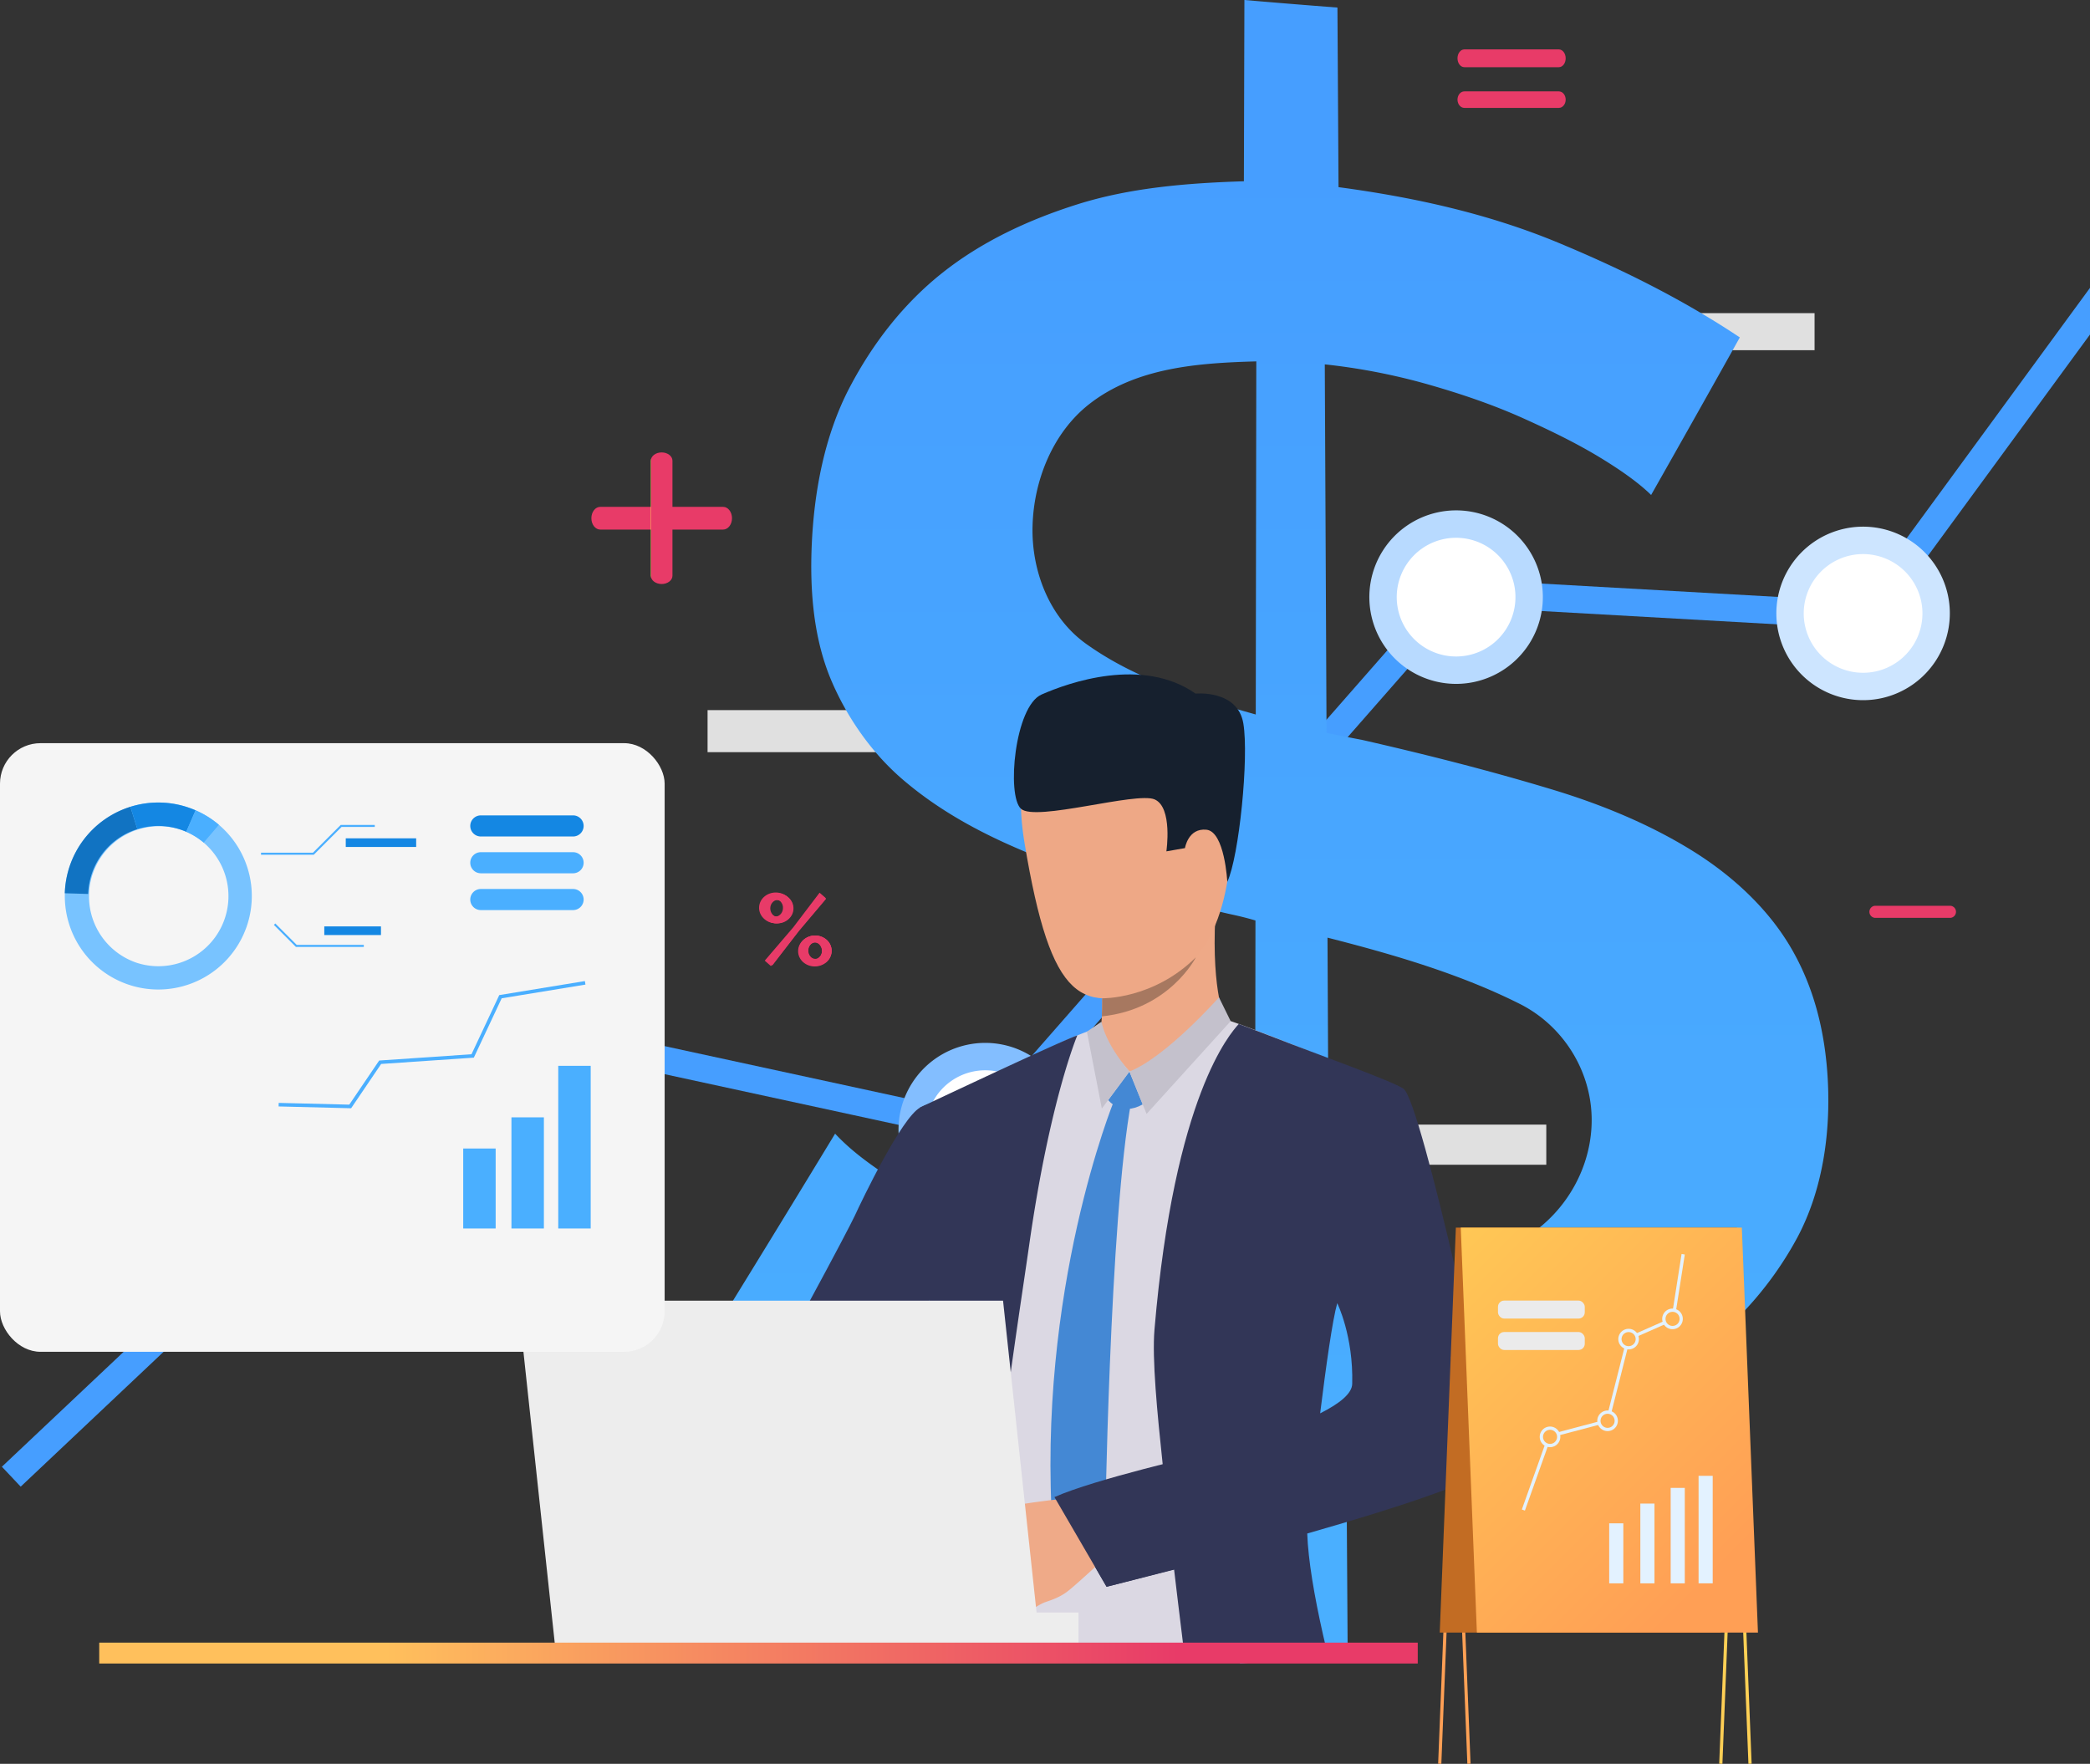 <svg id="Capa_1" data-name="Capa 1" xmlns="http://www.w3.org/2000/svg" xmlns:xlink="http://www.w3.org/1999/xlink" viewBox="0 0 1931.98 1630.43"><rect x="0" y="0" width="1931.98" height="1630.43" fill="#333333" stroke="none"/><defs><style>.cls-1{fill:url(#Degradado_sin_nombre_2);}.cls-2{fill:#fff;}.cls-3{fill:#83beff;}.cls-4{fill:#b8daff;}.cls-5{fill:#cde5ff;}.cls-6{fill:#6bb1ff;}.cls-7{fill:#e0e0e0;}.cls-8{fill:url(#Degradado_sin_nombre_27);}.cls-9{fill:#dbd8e3;}.cls-10{fill:#323657;}.cls-11{fill:#eea987;}.cls-12{fill:#4488d4;}.cls-13{fill:#c4c1cc;}.cls-14{fill:#efaa88;}.cls-15{fill:#eea886;}.cls-16{fill:#16202e;}.cls-17{fill:#a77860;}.cls-18{fill:#ededed;}.cls-19{fill:url(#Degradado_sin_nombre_15);}.cls-20{fill:url(#Degradado_sin_nombre_19);}.cls-21{fill:url(#Degradado_sin_nombre_18);}.cls-22{fill:url(#Degradado_sin_nombre_21);}.cls-23{fill:url(#Degradado_sin_nombre_20);}.cls-24{fill:url(#Degradado_sin_nombre_22);}.cls-25{fill:url(#Degradado_sin_nombre_17);}.cls-26{fill:url(#Degradado_sin_nombre_17-2);}.cls-27{fill:url(#Degradado_sin_nombre_17-3);}.cls-28{fill:#f5f5f5;}.cls-29{fill:#78c3ff;}.cls-30{fill:#1173c2;}.cls-31{fill:#1487e3;}.cls-32{fill:#4aafff;}.cls-33{fill:url(#Degradado_sin_nombre_5);}.cls-34{fill:url(#Degradado_sin_nombre_6);}.cls-35{fill:#c26c23;}.cls-36{fill:url(#Degradado_sin_nombre_7);}.cls-37{fill:#e3f2ff;}.cls-38{fill:#ffb255;}.cls-39{fill:#ffb555;}.cls-40{fill:#ffb455;}.cls-41{fill:#ebebeb;}</style><linearGradient id="Degradado_sin_nombre_2" x1="3188.72" y1="1526.26" x2="905.95" y2="230.75" gradientTransform="matrix(1, 0, 0, -1, -931.38, 1627.89)" gradientUnits="userSpaceOnUse"><stop offset="0" stop-color="#469eff"/><stop offset="1" stop-color="#469eff"/></linearGradient><linearGradient id="Degradado_sin_nombre_27" x1="2218.55" y1="3.38" x2="2218.55" y2="1531.44" gradientTransform="matrix(1, 0, 0, -1, -106.64, 1462.76)" gradientUnits="userSpaceOnUse"><stop offset="0.01" stop-color="#4aafff"/><stop offset="0.86" stop-color="#469eff"/></linearGradient><linearGradient id="Degradado_sin_nombre_15" x1="462.44" y1="99.84" x2="2019.98" y2="99.84" gradientTransform="matrix(1, 0, 0, -1, -931.38, 1627.89)" gradientUnits="userSpaceOnUse"><stop offset="0.53" stop-color="#ffc05c"/><stop offset="1" stop-color="#e83b68"/></linearGradient><linearGradient id="Degradado_sin_nombre_19" x1="1478.04" y1="479.02" x2="1608.04" y2="479.02" gradientUnits="userSpaceOnUse"><stop offset="0" stop-color="#ffc05c"/><stop offset="0" stop-color="#e83b68"/></linearGradient><linearGradient id="Degradado_sin_nombre_18" x1="1533.04" y1="479.02" x2="1553.04" y2="479.02" xlink:href="#Degradado_sin_nombre_19"/><linearGradient id="Degradado_sin_nombre_21" x1="2278.71" y1="53.89" x2="2378.71" y2="53.89" xlink:href="#Degradado_sin_nombre_19"/><linearGradient id="Degradado_sin_nombre_20" x1="2278.71" y1="92.09" x2="2378.71" y2="92.09" xlink:href="#Degradado_sin_nombre_19"/><linearGradient id="Degradado_sin_nombre_22" x1="2659.46" y1="842.85" x2="2739.46" y2="842.85" xlink:href="#Degradado_sin_nombre_19"/><linearGradient id="Degradado_sin_nombre_17" x1="1580.08" y1="859.19" x2="1580.58" y2="859.19" xlink:href="#Degradado_sin_nombre_19"/><linearGradient id="Degradado_sin_nombre_17-2" x1="1578.7" y1="859.19" x2="1579.2" y2="859.19" xlink:href="#Degradado_sin_nombre_19"/><linearGradient id="Degradado_sin_nombre_17-3" x1="1576.86" y1="859.19" x2="1577.37" y2="859.19" xlink:href="#Degradado_sin_nombre_19"/><linearGradient id="Degradado_sin_nombre_5" x1="2272.83" y1="185.41" x2="2550.57" y2="185.41" gradientTransform="matrix(1, 0, 0, -1, -931.38, 1627.89)" gradientUnits="userSpaceOnUse"><stop offset="0" stop-color="#ff9f55"/><stop offset="1" stop-color="#ffd255"/></linearGradient><linearGradient id="Degradado_sin_nombre_6" x1="2260.79" y1="185.41" x2="2538.53" y2="185.41" xlink:href="#Degradado_sin_nombre_5"/><linearGradient id="Degradado_sin_nombre_7" x1="2534.92" y1="190.09" x2="2184.27" y2="540.74" xlink:href="#Degradado_sin_nombre_5"/></defs><g id="Слой_1" data-name="Слой 1"><polygon class="cls-1" points="1931.98 266.08 1931.98 309.2 1732.09 582.15 1351.61 560.68 915.39 1058.16 458.92 959.24 19.13 1374.22 1.74 1355.8 451.24 931.66 906.17 1030.25 1340.71 534.7 1719.69 556.08 1931.98 266.08"/><circle class="cls-2" cx="910.85" cy="1044.03" r="67.53"/><path class="cls-3" d="M1859.12,1122.58a80.19,80.19,0,1,1,61.41-95.35A80.19,80.19,0,0,1,1859.12,1122.58Zm-28.58-132a54.87,54.87,0,1,0,65.24,42h0A54.92,54.92,0,0,0,1830.54,990.58Z" transform="translate(-931.38 0)"/><path class="cls-2" d="M2343.41,537.67A67.53,67.53,0,1,1,2263.12,486h0A67.53,67.53,0,0,1,2343.41,537.67Z" transform="translate(-931.38 0)"/><path class="cls-4" d="M2294.36,630.34a80.19,80.19,0,1,1,61.4-95.35A80.21,80.21,0,0,1,2294.36,630.34Zm-28.58-132a54.87,54.87,0,1,0,65.23,42v0a54.93,54.93,0,0,0-65.21-42Z" transform="translate(-931.38 0)"/><path class="cls-2" d="M2719.62,552.73a67.53,67.53,0,1,1-80.3-51.7h0A67.54,67.54,0,0,1,2719.62,552.73Z" transform="translate(-931.38 0)"/><path class="cls-5" d="M2670.59,645.4a80.19,80.19,0,1,1,61.4-95.35h0A80.29,80.29,0,0,1,2670.59,645.4ZM2642,513.4a54.87,54.87,0,1,0,65.23,42v0A54.94,54.94,0,0,0,2642,513.4Z" transform="translate(-931.38 0)"/><path class="cls-2" d="M1452.1,937.41a67.54,67.54,0,1,1-80.31-51.71h0A67.55,67.55,0,0,1,1452.1,937.41Z" transform="translate(-931.38 0)"/><path class="cls-6" d="M1403.07,1030.08a80.19,80.19,0,1,1,61.4-95.35h0A80.29,80.29,0,0,1,1403.07,1030.08Zm-28.59-132a54.87,54.87,0,1,0,65.24,42h0A54.93,54.93,0,0,0,1374.48,898.08Z" transform="translate(-931.38 0)"/><rect class="cls-7" x="654.07" y="656.41" width="201.83" height="38.86"/><rect class="cls-7" x="1236.71" y="1039.56" width="192.67" height="37.1"/><rect class="cls-7" x="1499.47" y="289.46" width="177.9" height="34.26"/><path class="cls-8" d="M2457.66,457.54c-10.76-10.58-26.49-22-46.92-34.44-22.67-13.78-46.76-25.38-70.7-36.18-27.89-12.59-57.53-22.68-87.22-31.19A573.09,573.09,0,0,0,2156,336.81q.81,170.34,1.63,340.68c13.45,2.68,20.18,4,33.65,6.63,58.4,13.35,116.31,28,173.65,45.29,46.21,13.89,92.22,32.69,132.94,58.3C2532,809.2,2563.75,838,2585,872.91c23.82,39.16,33.73,82.67,36,126,2.47,47.88-4.42,100.37-28.13,144.93A322.09,322.09,0,0,1,2499.5,1251c-43.9,32-93.63,55.68-144.17,72-57.38,18.54-117.95,28.63-179.27,34.69l1.11,172.5q-49.76,3.88-99.53,7.43.22-88.73.43-177.44c-87.73-1.88-174.56-12.33-257.15-37.37-78.17-23.7-151.07-61.09-218.57-109.8q50.78-82.38,101-165.08c16.65,17.88,37.23,31.83,57.22,44.86,27.66,18,58.75,32.82,89.07,45.41,36.17,15,74.77,27,113.08,36.58a677.64,677.64,0,0,0,128.74,19q.23-171.45.46-342.91c-7.18-2.14-14.68-4-22.45-5.67s-15.25-3.52-22.42-5.74c-55.84-14.13-112.35-29.2-165-50.88-41.18-17-80.46-37.68-115-67-28.89-24.41-51.69-56.73-66.69-91.36-17-39.31-20.29-83.85-18.68-124.66,2-49.84,11.57-102.76,35.31-147.81,21.73-41.25,50-77.39,85.65-105.66,36.32-28.76,79-48.73,124.27-63.08,49.24-15.59,102.21-19.8,154.31-21.45L2081.7,0q43,3.69,86,7,.5,83,1,166c69.75,9.34,138.39,24.48,203.13,51.36,58.16,24.15,115,52.31,167.83,87.54Q2498.88,384.88,2457.66,457.54Zm-571.81,29.07c-1,40.51,15.09,83.88,49.43,108.47,46.45,33.26,102.58,50.17,156.92,65.37q.24-163.2.5-326.4c-53.12,1.49-111,5.42-154.58,39.61C1904.08,400.39,1886.83,444.87,1885.85,486.61Zm516.82,545.51c-1.2-43.94-27.2-84.42-66.34-104.11-55.29-27.81-117.16-45.81-177.82-61.28q.79,162.9,1.62,325.8c62.66-5.12,128.14-15.39,181.83-48.87C2379.89,1120,2403.89,1077,2402.67,1032.12Z" transform="translate(-931.38 0)"/><path class="cls-9" d="M1796.86,1321.87c4.76,20.65,3.93,68.61,3.93,68.61,1.3,45.49-3.77,92.21-5.07,118.3,0,.81-.09,1.61-.12,2.43-.33,6.16-.74,12.69-1.19,19.3h340.33c-.12-6.26-.24-12.72-.35-19.3-.68-38.51-1.29-80.7-1.35-110.81,77.78-20.54,161.77-47.35,160.2-67-1.61-20.17-62.21-317.22-79.14-329.34-11.55-8.3-84.08-37.36-121.7-51.64-17.4-6.63-30.66-11.25-33.37-11.41-8.61-.54-114.7,9.63-114.7,9.63s-15.22,5.21-30.76,12.35c-26.54,12.18-67.91,31.21-97.6,45.35-9.59,4.55-21.58,10.73-31.55,16q1.8,54.08,6.4,116C1795.42,1202.26,1796.36,1230.7,1796.86,1321.87Zm337.2,34.36c4.18-56.55,21.24-153.7,23.13-160.57,0,0,8,7.57,8,7.57s2.63.37,2.66.34a19.06,19.06,0,0,1,2.42.91s51.49,71.93,52,110.6C2222.65,1333.52,2182.42,1346.73,2134.06,1356.23Z" transform="translate(-931.38 0)"/><path class="cls-10" d="M1781.78,1530.51h44.58c1-6.28,2.12-12.72,3.27-19.3,7.56-42.57,17.5-90.67,22.8-137.9h0c9.8-87.5,23.29-173.24,30.57-224.18,19-132.62,44.22-192,44.22-192-12.08,3.6-145.29,66.56-145.29,66.56,1.19,36.66,3,76,6.09,118.08,0,0,2.94,102.82,8.86,200.33a195.08,195.08,0,0,1,1.9,42.85c-1.48,19.08-3.55,39.9-6,61.61a6.59,6.59,0,0,1-.09.83c-.6,5.16-1.23,10.34-1.84,15.59v.22c-1.91,15.77-4,31.87-6.27,48Q1783.19,1520.88,1781.78,1530.51Z" transform="translate(-931.38 0)"/><path class="cls-10" d="M1909.28,1383.81c10.13,23.9,45,82.92,45,82.92s25.27-6.19,62.43-15.82c2.45,21.09,4.92,40.93,7.28,60.3.79,6.48,1.58,12.9,2.33,19.3H2158.9q-2.36-9.73-4.5-19.3c-8.1-35.9-13.78-69.31-14.61-93.68,88.91-25.39,176.05-53.84,174.7-67.45-2-20.15-68.78-331.56-85.72-343.68-9.76-7-82.24-32.71-117.79-46.72-6.5-2.57-28.68-10.9-34.51-13.12-7.54,8.39-59.53,65.77-77.9,282.53-2.28,27,2.45,76.17,7.7,125.48C1952.48,1368.94,1907.55,1379.73,1909.28,1383.81Zm242.44-77.36c5.35-43.18,11.42-86.63,15.81-101.83,0,0,15,30.25,13.83,74.62C2181.13,1288.2,2169.72,1297.39,2151.72,1306.45Z" transform="translate(-931.38 0)"/><path class="cls-11" d="M2064.59,944.46s-13.49-25.5-9.76-97.89c1-20.05-105.34,47.56-105.34,47.56s.37,6.91.6,16.24c.12,3.88.19,8.14.19,12.51v3.62c0,2,0,3.94-.07,5.9,0,2.43-.14,4.81-.26,7.1-.12,2.61-.3,5.08-.54,7.34-.44,4.37-3,12.09-3.94,14.2C1940.57,972.3,2024.77,972.94,2064.59,944.46Z" transform="translate(-931.38 0)"/><path class="cls-12" d="M1975.42,990.5l-19.61,26.37s11.49,15.38,31.88,4Z" transform="translate(-931.38 0)"/><path class="cls-12" d="M1961.06,1017.87s-71.82,175.42-56.5,398.24l22.65,41.11,25.54-35s4.13-295.93,24.51-405Z" transform="translate(-931.38 0)"/><path class="cls-11" d="M1954.43,965.94l21,24.56s33.68-6.53,43.57-24.13S1954.43,965.94,1954.43,965.94Z" transform="translate(-931.38 0)"/><path class="cls-13" d="M1949.61,944.45s2.44,18.72,25.81,46l-25.51,34.26-13.8-71.08Z" transform="translate(-931.38 0)"/><path class="cls-13" d="M2058.19,921.93s-48.71,55.1-82.77,68.57l15.84,39.18L2069,943.92Z" transform="translate(-931.38 0)"/><path class="cls-10" d="M1557.45,1420.38s64.66-62.7,107.06-73.14c19.6-4.82,45.42-31.88,70-63.69,8.08-10.48,16-21.47,23.56-32.35h0c30.1-43.46,53.69-85.12,53.69-85.12s89-104.27,17.57-150.75c0,0-30.6-.66-47.38,8.45-17.26,9.37-54.08,86.2-60.32,99.81s-73.85,140-78.38,142.79-12.07,13.23-39.13,27.8c-33.12,17.83-85.15,70-85.15,70Z" transform="translate(-931.38 0)"/><path class="cls-14" d="M1867.8,1493s9-.37,12.9-2.45c0,0,6.76-4.34,11.74-7.13a39.26,39.26,0,0,1,4-2c4-1.58,13.21-3.86,21.71-10.35s36.22-32.41,36.22-32.41l-17.91-27.53-8.27-27.27s-64.62,6.42-73.24,11.55a23.33,23.33,0,0,0-2.37,1.59c-6.88,5-9.88,11.69-13.19,14.74-1.21,1.13-12.46,13.18-11.83,18.07.86,6.78,4.21,11.13,8.42,13.19,0,0,2.28,13.21,9.11,19.11,0,0,1.71,12.25,12.29,17.18C1857.36,1479.25,1860.46,1491.48,1867.8,1493Z" transform="translate(-931.38 0)"/><path class="cls-15" d="M1970.69,659.81s-116.8-28.15-92.19,119.72,52.61,159.88,123.76,130.39,66.2-124.06,70.44-170.34S2008.05,662,1970.69,659.81Z" transform="translate(-931.38 0)"/><path class="cls-15" d="M2032.05,762.22c1.74-13,27.52-17.38,29.31,2.16s-12.48,53.57-22.19,50.06S2029.66,780.13,2032.05,762.22Z" transform="translate(-931.38 0)"/><path class="cls-16" d="M2065.88,815.17s-2.34-46.51-19.29-48.21-19.84,17-19.84,17l-17.18,3s6-40.65-10.83-48-110.13,20.81-123.56,8.66-5.81-94.68,19-105.62,93.08-35.28,142.37-.86c0,0,38.86-3.85,44.16,27.55S2076.77,792,2065.88,815.17Z" transform="translate(-931.38 0)"/><path class="cls-10" d="M1906.1,1383.87l48.22,82.91s127.76-32.92,157.57-41.32l-68.15-81.11S1943.28,1367.25,1906.1,1383.87Z" transform="translate(-931.38 0)"/><path class="cls-17" d="M1949.93,939.5h0c62.64-6.38,86.93-54.61,86.93-54.61-39.41,39.06-86.68,37.91-86.68,37.91,0,1.21.06,2.5.06,3.7,0,2,0,3.94-.07,5.9C1950.14,934.87,1950.05,937.21,1949.93,939.5Z" transform="translate(-931.38 0)"/><polygon class="cls-18" points="927.21 1202.29 961.27 1519.05 512.84 1519.05 478.77 1202.29 927.21 1202.29"/><rect class="cls-18" x="922.07" y="1490.55" width="74.9" height="28.5"/><rect class="cls-19" x="91.73" y="1518.4" width="1218.83" height="19.3"/><path class="cls-20" d="M1599.83,489.52H1486.25c-4.53,0-8.21-4.7-8.21-10.5s3.68-10.5,8.21-10.5h113.58c4.53,0,8.21,4.71,8.21,10.5S1604.36,489.52,1599.83,489.52Z" transform="translate(-931.38 0)"/><path class="cls-21" d="M1553,425.88V532.17c0,4.24-4.48,7.68-10,7.68s-10-3.44-10-7.68V425.88c0-4.24,4.48-7.68,10-7.68S1553,421.64,1553,425.88Z" transform="translate(-931.38 0)"/><path class="cls-22" d="M2372.39,62.11H2285c-3.49,0-6.32-3.69-6.32-8.22s2.83-8.22,6.32-8.22h87.36c3.49,0,6.32,3.69,6.32,8.22S2375.88,62.11,2372.39,62.11Z" transform="translate(-931.38 0)"/><path class="cls-23" d="M2372.39,99.72H2285c-3.49,0-6.32-3.42-6.32-7.63s2.83-7.63,6.32-7.63h87.36c3.49,0,6.32,3.41,6.32,7.63S2375.88,99.72,2372.39,99.72Z" transform="translate(-931.38 0)"/><path class="cls-24" d="M2734.41,848.44h-69.89a5.61,5.61,0,0,1,0-11.17h69.89a5.61,5.61,0,0,1,0,11.17Z" transform="translate(-931.38 0)"/><path class="cls-25" d="M1649.85,853.55a15.77,15.77,0,0,1-5.92-1.09,15.15,15.15,0,0,1-4.73-3,14.19,14.19,0,0,1-3.19-4.37,13,13,0,0,1,0-10.79,13.5,13.5,0,0,1,3.19-4.37,15.52,15.52,0,0,1,4.73-2.92,16.52,16.52,0,0,1,11.79,0,15.26,15.26,0,0,1,4.78,2.92,13.5,13.5,0,0,1,3.19,4.37,13,13,0,0,1,0,10.79,14.19,14.19,0,0,1-3.19,4.37,15.08,15.08,0,0,1-4.78,3A15.92,15.92,0,0,1,1649.85,853.55Zm-9.92,33.69,25.67-30,23.68-31.14,5.55,4.92L1670,860.43l-24.49,31.69Zm9.92-39.79a5,5,0,0,0,2.51-.64,7.62,7.62,0,0,0,3.45-4.14,8.53,8.53,0,0,0,.51-3,8,8,0,0,0-1.92-5.42,5.82,5.82,0,0,0-4.55-2.23,5.08,5.08,0,0,0-2.5.64,7.68,7.68,0,0,0-2,1.68,7.54,7.54,0,0,0-1.41,2.42,8.75,8.75,0,0,0,1.41,8.37A5.75,5.75,0,0,0,1649.85,847.45Zm35.15,45a15.74,15.74,0,0,1-5.92-1.09,15.57,15.57,0,0,1-4.74-2.92,13.68,13.68,0,0,1-3.18-4.32,12.91,12.91,0,0,1,0-10.84,14.39,14.39,0,0,1,3.2-4.41,15.38,15.38,0,0,1,4.74-3,16,16,0,0,1,16.62,3,13.33,13.33,0,0,1,3.18,4.37,13.06,13.06,0,0,1-3.18,15.16,16.3,16.3,0,0,1-4.78,2.92,15.7,15.7,0,0,1-5.94,1.11Zm0-6.1a5,5,0,0,0,2.5-.64,7.68,7.68,0,0,0,2-1.68,7.36,7.36,0,0,0,1.41-2.42,8.83,8.83,0,0,0,0-6,9,9,0,0,0-1.42-2.46,6.33,6.33,0,0,0-2-1.64,5.4,5.4,0,0,0-2.46-.59,5.12,5.12,0,0,0-2.51.64,7.52,7.52,0,0,0-2,1.68,7.75,7.75,0,0,0-1.42,2.46,8.75,8.75,0,0,0-.5,3,8,8,0,0,0,1.92,5.42,5.8,5.8,0,0,0,4.48,2.21Z" transform="translate(-931.38 0)"/><path class="cls-26" d="M1649.27,853.49a16,16,0,0,1-6-1.11,15.17,15.17,0,0,1-4.78-3,14.65,14.65,0,0,1-3.23-4.42,13.1,13.1,0,0,1,0-10.92,13.82,13.82,0,0,1,3.23-4.42,15.73,15.73,0,0,1,4.78-3,16.69,16.69,0,0,1,11.93,0,15.46,15.46,0,0,1,4.83,3,13.53,13.53,0,0,1,3.23,4.42,13.1,13.1,0,0,1,0,10.92,14.48,14.48,0,0,1-3.23,4.42,14.93,14.93,0,0,1-4.83,3A16.1,16.1,0,0,1,1649.27,853.49Zm-10,34.07,26-30.34,24-31.5,5.61,5-25.15,29.74-24.77,32.06Zm10-40.25a5,5,0,0,0,2.54-.64,7.71,7.71,0,0,0,3.49-4.19,8.7,8.7,0,0,0,.52-3,8.12,8.12,0,0,0-2-5.49,5.89,5.89,0,0,0-4.6-2.25,5.12,5.12,0,0,0-2.53.64,8,8,0,0,0-2,1.7,7.73,7.73,0,0,0-1.43,2.45,8.43,8.43,0,0,0-.5,3,8.24,8.24,0,0,0,1.93,5.52A5.79,5.79,0,0,0,1649.27,847.31Zm35.56,45.52a16,16,0,0,1-10.79-4.05,13.82,13.82,0,0,1-3.21-4.37,13.06,13.06,0,0,1,0-11,14.53,14.53,0,0,1,3.23-4.46,15.37,15.37,0,0,1,4.8-3,16.18,16.18,0,0,1,16.81,3,13.79,13.79,0,0,1,3.22,4.42,13.23,13.23,0,0,1-3.22,15.34,16.55,16.55,0,0,1-4.84,3,15.82,15.82,0,0,1-6,1.12Zm0-6.17a5.12,5.12,0,0,0,2.53-.64,8.23,8.23,0,0,0,2-1.7,7.52,7.52,0,0,0,1.42-2.45,8.8,8.8,0,0,0,0-6.07,9,9,0,0,0-1.43-2.49,6.36,6.36,0,0,0-2-1.66,5.56,5.56,0,0,0-2.49-.59,5.1,5.1,0,0,0-2.54.64,7.87,7.87,0,0,0-3.46,4.19,9.22,9.22,0,0,0-.51,3,8.16,8.16,0,0,0,1.94,5.49,5.88,5.88,0,0,0,4.54,2.23Z" transform="translate(-931.38 0)"/><path class="cls-27" d="M1648.5,853.4a16.23,16.23,0,0,1-6.08-1.12,15.63,15.63,0,0,1-4.85-3.08,14.69,14.69,0,0,1-3.28-4.49,13.24,13.24,0,0,1,0-11.08,13.84,13.84,0,0,1,3.28-4.49,15.79,15.79,0,0,1,4.85-3,16.86,16.86,0,0,1,12.11,0,15.76,15.76,0,0,1,4.91,3,13.81,13.81,0,0,1,3.27,4.49,13.24,13.24,0,0,1,0,11.08,14.5,14.5,0,0,1-3.27,4.49,15.43,15.43,0,0,1-4.91,3.08A16.37,16.37,0,0,1,1648.5,853.4ZM1638.32,888l26.35-30.8,24.32-32,5.7,5-25.53,30.2L1644,893Zm10.18-40.85a5.19,5.19,0,0,0,2.58-.66,7.81,7.81,0,0,0,3.54-4.25,9,9,0,0,0,.53-3.08,8.23,8.23,0,0,0-2-5.57,6,6,0,0,0-4.67-2.29,5.19,5.19,0,0,0-2.56.66,8,8,0,0,0-3.51,4.21,8.47,8.47,0,0,0-.51,3,8.36,8.36,0,0,0,2,5.6A5.92,5.92,0,0,0,1648.5,847.14Zm36.1,46.2a16.24,16.24,0,0,1-10.95-4.11,14.17,14.17,0,0,1-3.27-4.44,13.28,13.28,0,0,1,0-11.13,14.89,14.89,0,0,1,3.29-4.53,15.72,15.72,0,0,1,4.87-3.08,16.43,16.43,0,0,1,17.06,3.08,13.81,13.81,0,0,1,3.27,4.49,13.4,13.4,0,0,1-3.27,15.56,16.42,16.42,0,0,1-4.91,3,16.1,16.1,0,0,1-6.09,1.14Zm0-6.26a5.12,5.12,0,0,0,2.56-.66,8.1,8.1,0,0,0,2.06-1.72,7.76,7.76,0,0,0,1.44-2.49,8.94,8.94,0,0,0,0-6.16,9.5,9.5,0,0,0-1.45-2.53,6.57,6.57,0,0,0-2.06-1.68,5.81,5.81,0,0,0-2.52-.61,5.41,5.41,0,0,0-2.58.66,7.58,7.58,0,0,0-2,1.73,7.77,7.77,0,0,0-1.46,2.52,9.27,9.27,0,0,0-.52,3.08,8.23,8.23,0,0,0,2,5.57,6,6,0,0,0,4.6,2.27Z" transform="translate(-931.38 0)"/><rect class="cls-28" y="686.97" width="614.39" height="562.6" rx="37.43"/><path class="cls-29" d="M1159.08,857.39A86.38,86.38,0,0,0,1112.19,749q-2.64-1.14-5.39-2.12a86.42,86.42,0,1,0,52.28,110.48Zm-103.21,31.9a64.79,64.79,0,0,1,43.64-122c1.38.49,2.73,1,4,1.6a64.79,64.79,0,0,1-47.68,120.42Z" transform="translate(-931.38 0)"/><path class="cls-30" d="M1058.36,766.43l-6.44-20.65a86.55,86.55,0,0,0-60.65,79.92l21.62.64A64.86,64.86,0,0,1,1058.36,766.43Z" transform="translate(-931.38 0)"/><path class="cls-31" d="M1103.55,768.87l8.64-19.84q-2.64-1.14-5.39-2.12a86,86,0,0,0-54.86-1.13l6.44,20.65a64.56,64.56,0,0,1,41.13.84C1100.89,767.76,1102.24,768.3,1103.55,768.87Z" transform="translate(-931.38 0)"/><path class="cls-32" d="M1133.7,762.43a86.19,86.19,0,0,0-21.51-13.4l-8.64,19.84a64.69,64.69,0,0,1,16.14,10Z" transform="translate(-931.38 0)"/><rect class="cls-32" x="472.78" y="1032.84" width="29.99" height="102.73"/><rect class="cls-32" x="428.19" y="1061.65" width="29.99" height="73.92"/><rect class="cls-32" x="516.04" y="985.22" width="29.99" height="150.35"/><polygon class="cls-32" points="541.19 910.12 540.66 906.87 461.51 919.84 435.85 974.52 350.51 980.32 322.87 1021.1 257.63 1019.48 257.54 1022.76 324.58 1024.43 352.33 983.49 438 977.67 463.75 922.8 541.19 910.12"/><path class="cls-31" d="M1375.84,773.22h85.29a9.76,9.76,0,0,0,9.76-9.75h0a9.76,9.76,0,0,0-9.75-9.75h-85.3a9.76,9.76,0,0,0-9.75,9.75h0A9.77,9.77,0,0,0,1375.84,773.22Z" transform="translate(-931.38 0)"/><path class="cls-32" d="M1375.84,807.24h85.29a9.76,9.76,0,0,0,9.76-9.75h0a9.76,9.76,0,0,0-9.75-9.75h-85.3a9.76,9.76,0,0,0-9.75,9.75h0A9.77,9.77,0,0,0,1375.84,807.24Z" transform="translate(-931.38 0)"/><path class="cls-32" d="M1375.84,841.25h85.29a9.76,9.76,0,0,0,9.76-9.74h0a9.76,9.76,0,0,0-9.76-9.75h-85.29a9.77,9.77,0,0,0-9.75,9.75h0a9.76,9.76,0,0,0,9.75,9.75Z" transform="translate(-931.38 0)"/><polygon class="cls-32" points="290.07 790.08 241.28 790.08 241.28 788.21 289.29 788.21 314.98 762.53 346.44 762.53 346.44 764.4 315.75 764.4 290.07 790.08"/><polygon class="cls-32" points="336.3 875.3 273.52 875.3 253.18 854.96 254.5 853.63 274.3 873.43 336.3 873.43 336.3 875.3"/><rect class="cls-31" x="319.62" y="774.92" width="65.08" height="7.99"/><rect class="cls-31" x="299.77" y="856.34" width="52.39" height="7.99"/><polygon class="cls-33" points="1359.37 1630.31 1344.52 1257.47 1601.38 1257.47 1616.24 1630.43 1619.19 1630.31 1604.22 1254.52 1341.45 1254.52 1356.42 1630.43 1359.37 1630.31"/><polygon class="cls-34" points="1347.22 1257.47 1604.08 1257.47 1589.23 1630.31 1592.18 1630.43 1607.15 1254.52 1344.38 1254.52 1329.41 1630.31 1332.36 1630.43 1347.22 1257.47"/><polygon class="cls-35" points="1590.7 1509.13 1330.89 1509.13 1345.8 1134.75 1605.62 1134.75 1590.7 1509.13"/><polygon class="cls-36" points="1365.22 1509.13 1625.04 1509.13 1610.13 1134.75 1350.31 1134.75 1365.22 1509.13"/><rect class="cls-37" x="1570.15" y="1364.22" width="13.06" height="99.38"/><rect class="cls-37" x="1544.35" y="1375.36" width="13.06" height="88.25"/><rect class="cls-37" x="1516.32" y="1389.85" width="13.06" height="73.76"/><rect class="cls-37" x="1487.53" y="1408.12" width="13.06" height="55.49"/><polygon class="cls-37" points="1409.61 1396.34 1406.78 1395.33 1431.4 1326.25 1484.8 1312.12 1504 1236.3 1545.21 1218.11 1554.44 1159.15 1557.41 1159.62 1547.92 1220.2 1506.55 1238.46 1487.28 1314.58 1433.7 1328.75 1409.61 1396.34"/><path class="cls-38" d="M2423.63,1308.28a8,8,0,1,1-11.28-1.14,8,8,0,0,1,11.28,1.14Z" transform="translate(-931.38 0)"/><path class="cls-37" d="M2423.44,1320.72a9.52,9.52,0,1,1,1.35-13.4h0A9.53,9.53,0,0,1,2423.44,1320.72Zm-10.14-12.41a6.51,6.51,0,1,0,9.16.92h0a6.52,6.52,0,0,0-9.16-.92Z" transform="translate(-931.38 0)"/><path class="cls-39" d="M2443.07,1232.76a8,8,0,1,1-11.28-1.13,8,8,0,0,1,11.28,1.13Z" transform="translate(-931.38 0)"/><path class="cls-37" d="M2442.89,1245.2a9.52,9.52,0,1,1,1.33-13.4h0A9.53,9.53,0,0,1,2442.89,1245.2Zm-10.15-12.41a6.52,6.52,0,1,0,9.17.93h0a6.55,6.55,0,0,0-9.17-.92Z" transform="translate(-931.38 0)"/><path class="cls-39" d="M2483.65,1214.06a8,8,0,1,1-11.28-1.14,8,8,0,0,1,11.28,1.14Z" transform="translate(-931.38 0)"/><path class="cls-37" d="M2483.47,1226.5a9.52,9.52,0,1,1,1.33-13.4h0A9.55,9.55,0,0,1,2483.47,1226.5Zm-10.11-12.41a6.51,6.51,0,1,0,9.16.92h0A6.52,6.52,0,0,0,2473.36,1214.09Z" transform="translate(-931.38 0)"/><path class="cls-40" d="M2370.43,1323.11a8,8,0,1,1-11.28-1.14,8,8,0,0,1,11.28,1.14Z" transform="translate(-931.38 0)"/><path class="cls-37" d="M2370.25,1335.55a9.52,9.52,0,1,1,1.33-13.4h0A9.53,9.53,0,0,1,2370.25,1335.55Zm-10.14-12.41a6.51,6.51,0,1,0,9.16.92h0A6.51,6.51,0,0,0,2360.11,1323.14Z" transform="translate(-931.38 0)"/><rect class="cls-41" x="1384.72" y="1231.27" width="80.23" height="16.62" rx="5.75"/><rect class="cls-41" x="1384.72" y="1202.22" width="80.23" height="16.62" rx="5.75"/></g></svg>